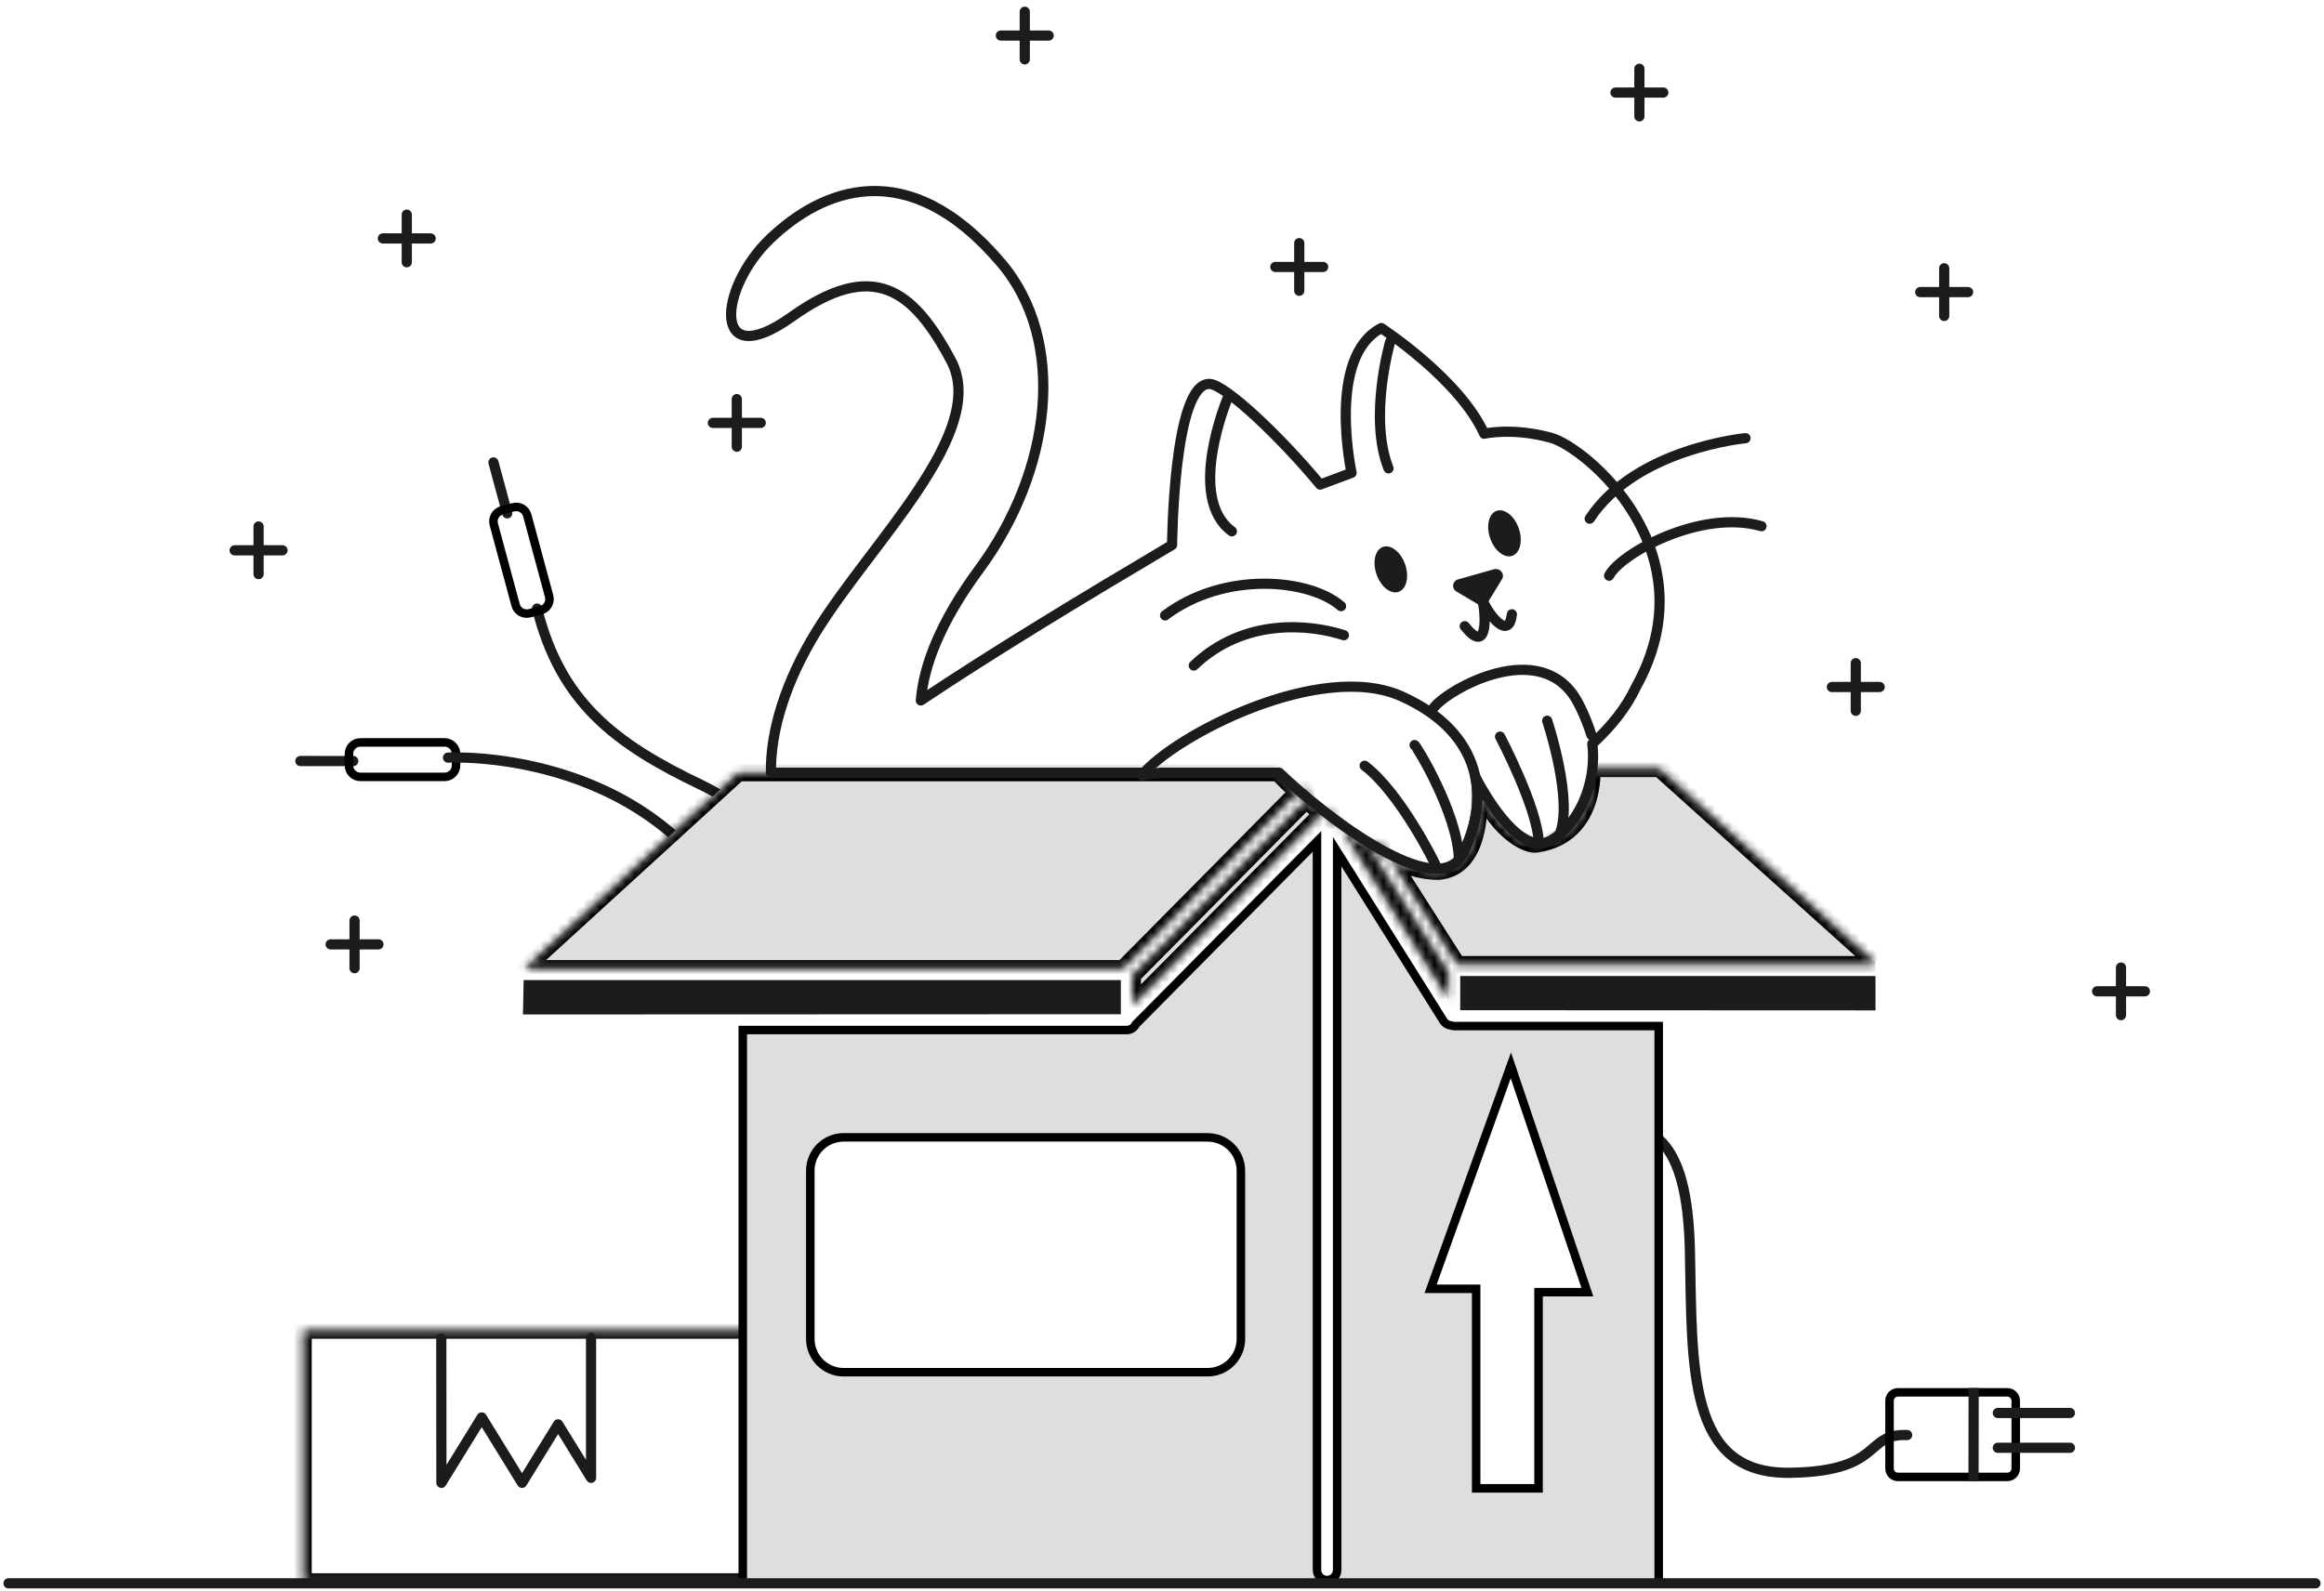 <svg width="273" height="187" viewBox="0 0 273 187" fill="none" xmlns="http://www.w3.org/2000/svg">
<mask id="path-1-inside-1_7437_30372" fill="white">
<path d="M90.214 185.864H35.618V156.31H88.581"/>
</mask>
<path d="M35.618 185.864H34.618V186.864H35.618V185.864ZM35.618 156.31V155.31H34.618V156.31H35.618ZM90.214 184.864H35.618V186.864H90.214V184.864ZM36.618 185.864V156.31H34.618V185.864H36.618ZM35.618 157.31H88.581V155.31H35.618V157.31Z" fill="black" mask="url(#path-1-inside-1_7437_30372)"/>
<path d="M51.838 157.296L51.852 174.24L56.588 166.556L61.324 174.24L65.561 167.369L69.431 173.649V157.198" stroke="#1D1B1B" stroke-width="1.197" stroke-linecap="round" stroke-linejoin="round"/>
<path d="M59.584 60.317L57.967 54.337" stroke="#1D1B1B" stroke-width="1.197" stroke-linecap="round" stroke-linejoin="round"/>
<path d="M91.047 109.35C91.446 105.08 92.689 97.162 82.398 92.247C72.107 87.332 65.829 82.446 63.086 71.51" stroke="#1D1B1B" stroke-width="1.197" stroke-linecap="round" stroke-linejoin="round"/>
<path d="M61.94 60.559L64.505 70.054C64.699 70.771 64.273 71.511 63.549 71.705L62.23 72.058C61.507 72.252 60.765 71.825 60.572 71.108L58.007 61.613C57.813 60.897 58.239 60.156 58.963 59.962L60.282 59.609C61.005 59.415 61.746 59.842 61.94 60.559Z" stroke="black"/>
<path d="M41.5 89.428L35.284 89.424" stroke="#1D1B1B" stroke-width="1.197" stroke-linecap="round" stroke-linejoin="round"/>
<path d="M42.346 87.235H52.218C52.967 87.235 53.572 87.84 53.572 88.582V89.942C53.572 90.684 52.967 91.289 52.218 91.289H42.346C41.596 91.289 40.992 90.684 40.992 89.942V88.582C40.992 87.84 41.596 87.235 42.346 87.235Z" stroke="black"/>
<path d="M52.628 89.025C52.628 89.025 75.474 87.744 86.149 106.857" stroke="#1D1B1B" stroke-width="1.197" stroke-linecap="round" stroke-linejoin="round"/>
<path d="M187.733 131.88C193.865 131.88 198.223 133.306 198.515 147.05C198.807 160.794 198.196 173.218 210.236 173.059C221.361 172.911 218.889 168.428 224.032 168.625" stroke="#1D1B1B" stroke-width="1.197" stroke-linecap="round" stroke-linejoin="round"/>
<path d="M222.947 163.609H235.804C236.349 163.609 236.788 164.049 236.788 164.588V172.565C236.788 173.104 236.349 173.544 235.804 173.544H222.947C222.402 173.544 221.963 173.104 221.963 172.565V164.588C221.963 164.049 222.402 163.609 222.947 163.609Z" stroke="black"/>
<path d="M231.847 163.093L231.831 174.061" stroke="#1D1B1B" stroke-width="1.197" stroke-linejoin="round"/>
<path d="M234.682 166.032H243.155" stroke="#1D1B1B" stroke-width="1.197" stroke-linecap="round" stroke-linejoin="round"/>
<path d="M234.682 170.12H243.155" stroke="#1D1B1B" stroke-width="1.197" stroke-linecap="round" stroke-linejoin="round"/>
<path d="M192.579 8.078V13.675" stroke="#1D1B1B" stroke-width="1.197" stroke-linecap="round" stroke-linejoin="round"/>
<path d="M195.388 10.877H189.771" stroke="#1D1B1B" stroke-width="1.197" stroke-linecap="round" stroke-linejoin="round"/>
<path d="M152.623 28.569V34.164" stroke="#1D1B1B" stroke-width="1.197" stroke-linecap="round" stroke-linejoin="round"/>
<path d="M155.43 31.368H149.813" stroke="#1D1B1B" stroke-width="1.197" stroke-linecap="round" stroke-linejoin="round"/>
<path d="M120.379 1.38V6.974" stroke="#1D1B1B" stroke-width="1.197" stroke-linecap="round" stroke-linejoin="round"/>
<path d="M123.186 4.178H117.569" stroke="#1D1B1B" stroke-width="1.197" stroke-linecap="round" stroke-linejoin="round"/>
<path d="M86.553 46.895V52.49" stroke="#1D1B1B" stroke-width="1.197" stroke-linecap="round" stroke-linejoin="round"/>
<path d="M89.362 49.691H83.743" stroke="#1D1B1B" stroke-width="1.197" stroke-linecap="round" stroke-linejoin="round"/>
<path d="M47.783 25.219V30.815" stroke="#1D1B1B" stroke-width="1.197" stroke-linecap="round" stroke-linejoin="round"/>
<path d="M50.59 28.018H44.974" stroke="#1D1B1B" stroke-width="1.197" stroke-linecap="round" stroke-linejoin="round"/>
<path d="M41.65 108.17V113.764" stroke="#1D1B1B" stroke-width="1.197" stroke-linecap="round" stroke-linejoin="round"/>
<path d="M44.457 110.969H38.841" stroke="#1D1B1B" stroke-width="1.197" stroke-linecap="round" stroke-linejoin="round"/>
<path d="M30.375 61.867V67.464" stroke="#1D1B1B" stroke-width="1.197" stroke-linecap="round" stroke-linejoin="round"/>
<path d="M33.184 64.665H27.565" stroke="#1D1B1B" stroke-width="1.197" stroke-linecap="round" stroke-linejoin="round"/>
<path d="M217.998 77.926V83.522" stroke="#1D1B1B" stroke-width="1.197" stroke-linecap="round" stroke-linejoin="round"/>
<path d="M220.807 80.725H215.19" stroke="#1D1B1B" stroke-width="1.197" stroke-linecap="round" stroke-linejoin="round"/>
<path d="M228.384 31.524V37.121" stroke="#1D1B1B" stroke-width="1.197" stroke-linecap="round" stroke-linejoin="round"/>
<path d="M231.191 34.323H225.574" stroke="#1D1B1B" stroke-width="1.197" stroke-linecap="round" stroke-linejoin="round"/>
<path d="M249.153 113.688V119.283" stroke="#1D1B1B" stroke-width="1.197" stroke-linecap="round" stroke-linejoin="round"/>
<path d="M251.962 116.484H246.344" stroke="#1D1B1B" stroke-width="1.197" stroke-linecap="round" stroke-linejoin="round"/>
<path d="M194.849 120.568V186.121H87.253V121.034L132.357 121.034L132.36 121.034C132.603 121.033 132.84 120.956 133.039 120.816C133.203 120.699 133.334 120.544 133.42 120.363L154.708 98.866V184.486C154.708 184.8 154.833 185.1 155.056 185.322C155.278 185.543 155.579 185.667 155.892 185.667C156.206 185.667 156.507 185.543 156.729 185.322C156.951 185.1 157.076 184.8 157.076 184.486V100.065L169.552 119.943C169.658 120.113 169.806 120.253 169.982 120.35C170.123 120.428 170.279 120.477 170.439 120.492C170.568 120.541 170.704 120.567 170.842 120.568H170.849H194.849ZM168.762 151.44H173.404V174.387V174.887H173.904H180.232H180.732V174.387V151.836H185.774H186.47L186.247 151.176L177.94 126.545L177.481 125.185L176.996 126.536L168.292 150.771L168.051 151.44H168.762ZM144.619 160.1C145.355 159.367 145.768 158.373 145.768 157.336V137.551C145.768 136.514 145.355 135.52 144.619 134.787C143.884 134.055 142.887 133.644 141.848 133.644H99.108C98.069 133.644 97.072 134.055 96.336 134.787C95.601 135.52 95.187 136.514 95.187 137.551V157.336C95.187 158.373 95.601 159.367 96.336 160.1C97.072 160.832 98.069 161.243 99.108 161.243H141.848C142.887 161.243 143.884 160.832 144.619 160.1Z" fill="#DEDEDE" stroke="black"/>
<path d="M131.664 119.179V115.161H61.512L61.43 119.204L131.664 119.179Z" fill="#1D1B1B"/>
<path d="M220.317 114.688H171.532V118.706L220.315 118.727L220.313 114.698" fill="#1D1B1B"/>
<mask id="path-38-inside-2_7437_30372" fill="white">
<path d="M220.304 113.129L194.94 90.315H187.007C187.007 90.315 187.568 98.086 180.579 99.174C179.094 99.469 175.403 97.039 173.622 92.112C173.535 91.444 175.04 101.865 168.974 102.39C160.929 102.456 150.116 90.806 150.116 90.806H86.751L61.571 113.81H131.921L152.64 92.88C152.769 92.758 152.94 92.692 153.118 92.693C153.295 92.695 153.465 92.765 153.591 92.889C153.717 93.013 153.79 93.181 153.795 93.358C153.799 93.535 153.734 93.706 153.614 93.836L133.03 114.619V118.105L155.197 95.71C155.287 95.621 155.399 95.558 155.523 95.528L155.587 95.478C155.74 95.383 155.926 95.352 156.102 95.392C156.279 95.433 156.432 95.541 156.528 95.694L170.162 117.421V114.264L161.018 99.934C160.921 99.782 160.888 99.597 160.928 99.42C160.968 99.244 161.076 99.09 161.229 98.993C161.383 98.896 161.568 98.864 161.745 98.903C161.923 98.942 162.077 99.05 162.174 99.203L171.193 113.338H220.3"/>
</mask>
<path d="M220.304 113.129L194.94 90.315H187.007C187.007 90.315 187.568 98.086 180.579 99.174C179.094 99.469 175.403 97.039 173.622 92.112C173.535 91.444 175.04 101.865 168.974 102.39C160.929 102.456 150.116 90.806 150.116 90.806H86.751L61.571 113.81H131.921L152.64 92.88C152.769 92.758 152.94 92.692 153.118 92.693C153.295 92.695 153.465 92.765 153.591 92.889C153.717 93.013 153.79 93.181 153.795 93.358C153.799 93.535 153.734 93.706 153.614 93.836L133.03 114.619V118.105L155.197 95.71C155.287 95.621 155.399 95.558 155.523 95.528L155.587 95.478C155.74 95.383 155.926 95.352 156.102 95.392C156.279 95.433 156.432 95.541 156.528 95.694L170.162 117.421V114.264L161.018 99.934C160.921 99.782 160.888 99.597 160.928 99.42C160.968 99.244 161.076 99.09 161.229 98.993C161.383 98.896 161.568 98.864 161.745 98.903C161.923 98.942 162.077 99.05 162.174 99.203L171.193 113.338H220.3" fill="#DEDEDE"/>
<path d="M194.94 90.315L195.609 89.572L195.324 89.315H194.94V90.315ZM187.007 90.315V89.315H185.932L186.01 90.387L187.007 90.315ZM180.579 99.174L180.425 98.186L180.404 98.189L180.384 98.193L180.579 99.174ZM173.622 92.112L172.63 92.241L172.644 92.349L172.681 92.452L173.622 92.112ZM168.974 102.39L168.983 103.39L169.022 103.389L169.061 103.386L168.974 102.39ZM150.116 90.806L150.849 90.126L150.552 89.806H150.116V90.806ZM86.751 90.806V89.806H86.362L86.076 90.068L86.751 90.806ZM61.571 113.81L60.897 113.072L58.994 114.81H61.571V113.81ZM131.921 113.81V114.81H132.339L132.632 114.514L131.921 113.81ZM152.64 92.88L151.954 92.152L151.942 92.164L151.93 92.176L152.64 92.88ZM153.614 93.836L154.325 94.54L154.337 94.527L154.349 94.514L153.614 93.836ZM133.03 114.619L132.319 113.915L132.03 114.207V114.619H133.03ZM133.03 118.105H132.03V120.537L133.74 118.809L133.03 118.105ZM155.197 95.71L154.494 94.998L154.486 95.006L155.197 95.71ZM155.523 95.528L155.759 96.5L155.969 96.449L156.139 96.316L155.523 95.528ZM155.587 95.478L155.058 94.629L155.013 94.657L154.97 94.691L155.587 95.478ZM156.528 95.694L157.375 95.162L157.374 95.161L156.528 95.694ZM170.162 117.421L169.315 117.953L171.162 120.896V117.421H170.162ZM170.162 114.264H171.162V113.972L171.005 113.726L170.162 114.264ZM161.018 99.934L160.175 100.472L160.175 100.472L161.018 99.934ZM162.174 99.203L161.331 99.741L161.331 99.741L162.174 99.203ZM171.193 113.338L170.35 113.876L170.645 114.338H171.193V113.338ZM220.973 112.385L195.609 89.572L194.272 91.059L219.636 113.872L220.973 112.385ZM194.94 89.315H187.007V91.315H194.94V89.315ZM187.007 90.315C186.01 90.387 186.01 90.387 186.01 90.387C186.01 90.387 186.01 90.386 186.01 90.386C186.01 90.386 186.01 90.385 186.01 90.385C186.01 90.385 186.01 90.385 186.01 90.386C186.01 90.387 186.01 90.39 186.01 90.395C186.011 90.405 186.012 90.422 186.013 90.445C186.015 90.492 186.017 90.564 186.018 90.659C186.019 90.85 186.014 91.13 185.988 91.471C185.936 92.157 185.8 93.071 185.471 94.004C184.824 95.836 183.461 97.713 180.425 98.186L180.733 100.162C184.686 99.546 186.537 96.994 187.357 94.669C187.761 93.524 187.922 92.427 187.983 91.622C188.013 91.218 188.019 90.882 188.018 90.644C188.017 90.524 188.014 90.429 188.011 90.361C188.009 90.327 188.008 90.3 188.007 90.28C188.006 90.27 188.006 90.262 188.005 90.256C188.005 90.253 188.005 90.251 188.005 90.248C188.005 90.247 188.005 90.246 188.005 90.246C188.005 90.245 188.005 90.245 188.005 90.244C188.005 90.244 188.004 90.243 187.007 90.315ZM180.384 98.193C180.311 98.207 180.031 98.204 179.528 97.976C179.054 97.762 178.482 97.394 177.877 96.855C176.67 95.779 175.396 94.079 174.562 91.772L172.681 92.452C173.628 95.072 175.091 97.05 176.546 98.347C177.272 98.995 178.012 99.486 178.704 99.799C179.366 100.098 180.105 100.288 180.774 100.154L180.384 98.193ZM174.613 91.983C174.612 91.975 174.612 91.971 174.612 91.97C174.611 91.969 174.612 91.972 174.612 91.977C174.612 91.978 174.613 91.987 174.614 91.998C174.615 92.006 174.617 92.03 174.617 92.047C174.618 92.106 173.912 93.037 172.842 92.712C172.725 92.531 172.642 92.302 172.637 92.275C172.635 92.264 172.632 92.248 172.631 92.242C172.629 92.233 172.628 92.226 172.628 92.224C172.628 92.22 172.627 92.217 172.627 92.218C172.627 92.219 172.628 92.223 172.629 92.231C172.633 92.262 172.641 92.331 172.65 92.435C172.67 92.641 172.696 92.976 172.713 93.401C172.745 94.255 172.735 95.444 172.551 96.654C172.366 97.877 172.015 99.039 171.422 99.903C170.856 100.729 170.069 101.291 168.888 101.394L169.061 103.386C170.912 103.226 172.212 102.289 173.072 101.034C173.906 99.817 174.322 98.318 174.529 96.954C174.738 95.577 174.747 94.253 174.711 93.324C174.693 92.857 174.664 92.484 174.641 92.246C174.63 92.127 174.62 92.041 174.615 91.992C174.613 91.98 174.612 91.969 174.611 91.96C174.61 91.956 174.609 91.949 174.608 91.942C174.608 91.94 174.607 91.932 174.605 91.922C174.604 91.916 174.601 91.899 174.599 91.888C174.593 91.861 174.511 91.632 174.394 91.451C173.324 91.126 172.618 92.056 172.618 92.116C172.619 92.133 172.621 92.157 172.621 92.165C172.622 92.177 172.623 92.187 172.624 92.189C172.625 92.197 172.625 92.204 172.626 92.208C172.627 92.217 172.628 92.228 172.63 92.241L174.613 91.983ZM168.966 101.39C167.181 101.404 165.163 100.764 163.084 99.715C161.018 98.672 158.969 97.264 157.145 95.835C155.324 94.409 153.746 92.978 152.623 91.903C152.062 91.366 151.616 90.919 151.311 90.607C151.159 90.452 151.042 90.33 150.964 90.248C150.925 90.207 150.895 90.175 150.876 90.155C150.867 90.144 150.859 90.137 150.855 90.132C150.853 90.13 150.851 90.128 150.85 90.127C150.849 90.126 150.849 90.126 150.849 90.126C150.849 90.126 150.849 90.126 150.849 90.126C150.849 90.126 150.849 90.126 150.116 90.806C149.383 91.486 149.383 91.487 149.384 91.487C149.384 91.487 149.384 91.487 149.384 91.487C149.385 91.488 149.385 91.489 149.386 91.49C149.388 91.491 149.39 91.494 149.393 91.497C149.399 91.503 149.407 91.512 149.419 91.524C149.441 91.548 149.473 91.582 149.515 91.626C149.599 91.715 149.722 91.843 149.881 92.006C150.2 92.331 150.661 92.793 151.24 93.347C152.396 94.454 154.024 95.932 155.912 97.41C157.796 98.885 159.959 100.378 162.183 101.5C164.395 102.617 166.745 103.408 168.983 103.39L168.966 101.39ZM150.116 89.806H86.751V91.806H150.116V89.806ZM86.076 90.068L60.897 113.072L62.246 114.548L87.425 91.544L86.076 90.068ZM61.571 114.81H131.921V112.81H61.571V114.81ZM132.632 114.514L153.351 93.583L151.93 92.176L131.211 113.107L132.632 114.514ZM153.326 93.607C153.267 93.664 153.188 93.694 153.107 93.693L153.128 91.693C152.692 91.689 152.272 91.853 151.954 92.152L153.326 93.607ZM153.107 93.693C153.027 93.692 152.949 93.66 152.89 93.603L154.292 92.176C153.98 91.87 153.563 91.698 153.128 91.693L153.107 93.693ZM152.89 93.603C152.832 93.545 152.797 93.466 152.795 93.382L154.794 93.334C154.784 92.897 154.603 92.482 154.292 92.176L152.89 93.603ZM152.795 93.382C152.793 93.299 152.824 93.218 152.88 93.157L154.349 94.514C154.645 94.194 154.805 93.771 154.794 93.334L152.795 93.382ZM152.904 93.132L132.319 113.915L133.74 115.322L154.325 94.54L152.904 93.132ZM132.03 114.619V118.105H134.03V114.619H132.03ZM133.74 118.809L155.907 96.413L154.486 95.006L132.319 117.402L133.74 118.809ZM155.899 96.421C155.86 96.46 155.811 96.487 155.759 96.5L155.287 94.556C154.988 94.629 154.713 94.782 154.494 94.998L155.899 96.421ZM156.139 96.316L156.203 96.266L154.97 94.691L154.906 94.741L156.139 96.316ZM156.115 96.327C156.044 96.371 155.959 96.385 155.879 96.367L156.326 94.417C155.892 94.318 155.436 94.394 155.058 94.629L156.115 96.327ZM155.879 96.367C155.798 96.348 155.727 96.299 155.682 96.227L157.374 95.161C157.137 94.784 156.759 94.517 156.326 94.417L155.879 96.367ZM155.681 96.225L169.315 117.953L171.009 116.89L157.375 95.162L155.681 96.225ZM171.162 117.421V114.264H169.162V117.421H171.162ZM171.005 113.726L161.861 99.397L160.175 100.472L169.319 114.802L171.005 113.726ZM161.861 99.397C161.907 99.468 161.922 99.555 161.904 99.639L159.952 99.202C159.854 99.638 159.935 100.095 160.175 100.472L161.861 99.397ZM161.904 99.639C161.885 99.722 161.834 99.794 161.764 99.838L160.695 98.148C160.318 98.386 160.05 98.765 159.952 99.202L161.904 99.639ZM161.764 99.838C161.694 99.883 161.609 99.897 161.529 99.879L161.962 97.927C161.527 97.83 161.072 97.909 160.695 98.148L161.764 99.838ZM161.529 99.879C161.448 99.861 161.377 99.812 161.331 99.741L163.018 98.665C162.777 98.289 162.398 98.024 161.962 97.927L161.529 99.879ZM161.331 99.741L170.35 113.876L172.036 112.8L163.017 98.665L161.331 99.741ZM171.193 114.338H220.3V112.338H171.193V114.338Z" fill="black" mask="url(#path-38-inside-2_7437_30372)"/>
<path d="M155.292 95.883C155.35 95.78 155.435 95.693 155.537 95.632C155.639 95.571 155.755 95.537 155.875 95.535C155.76 95.505 155.64 95.505 155.525 95.535C155.413 95.624 155.331 95.746 155.292 95.883Z" fill="#1D1B1B"/>
<path d="M182.194 51.44C177.633 50.193 174.347 50.963 174.347 50.963C171.447 44.528 162.262 38.55 162.262 38.55C155.802 41.9 158.768 55.562 158.768 55.562L155.076 56.941C150.461 51.358 143.999 45.25 142.136 45.118C137.833 44.814 137.684 64.034 137.684 64.034C127.215 70.237 116.507 76.719 108.175 82.305C108.483 78.314 110.391 73.158 115.043 66.86C123.549 55.333 125.428 40.087 117.581 30.868C106.569 17.922 96.481 22.328 90.482 28.045C84.414 33.823 83.49 44.003 92.99 37.239C102.547 30.425 107.233 33.955 111.716 42.363C116.199 50.772 102.353 63.714 95.893 74.216C92.269 80.108 90.484 85.93 90.562 90.797H134.389C134.3 90.897 134.214 90.995 134.136 91.093L136.309 90.797H150.263C155.833 96.137 168.893 106.088 171.809 100.353C173.28 97.466 173.923 94.3 173.312 91.295C174.605 93.754 178.65 100.705 182.167 98.758C185.213 97.073 187.639 92.353 187.049 87.402C189.315 85.319 191.06 83.102 192.152 80.776C201.052 64.822 186.241 52.55 182.194 51.44Z" stroke="#1D1B1B" stroke-width="1.197" stroke-linecap="round" stroke-linejoin="round"/>
<path d="M186.743 60.947C192.184 52.67 205.043 51.489 205.043 51.489" stroke="#1D1B1B" stroke-width="1.197" stroke-linecap="round" stroke-linejoin="round"/>
<path d="M189.019 67.645C190.305 65.083 199.8 59.764 206.921 61.833" stroke="#1D1B1B" stroke-width="1.197" stroke-linecap="round" stroke-linejoin="round"/>
<path d="M157.868 74.64C153.975 73.372 146.193 72.502 140.236 78.201" stroke="#1D1B1B" stroke-width="1.197" stroke-linecap="round" stroke-linejoin="round"/>
<path d="M157.535 71.227C153.777 67.975 143.787 67.087 136.864 72.311" stroke="#1D1B1B" stroke-width="1.197" stroke-linecap="round" stroke-linejoin="round"/>
<path d="M144.216 46.761C144.216 46.761 139.27 58.483 144.711 62.433" stroke="#1D1B1B" stroke-width="1.197" stroke-linecap="round" stroke-linejoin="round"/>
<path d="M163.304 40.16C163.304 40.16 160.732 49.018 163.106 55.035" stroke="#1D1B1B" stroke-width="1.197" stroke-linecap="round" stroke-linejoin="round"/>
<path d="M164.291 69.547C165.22 69.229 165.565 67.788 165.061 66.327C164.557 64.867 163.395 63.941 162.466 64.259C161.537 64.577 161.193 66.019 161.697 67.479C162.201 68.939 163.362 69.865 164.291 69.547Z" fill="#1D1B1B"/>
<path d="M177.642 65.312C178.571 64.994 178.915 63.552 178.411 62.092C177.907 60.632 176.746 59.706 175.817 60.024C174.888 60.342 174.543 61.783 175.047 63.244C175.551 64.704 176.713 65.63 177.642 65.312Z" fill="#1D1B1B"/>
<path d="M176.442 68.052L174.8 70.747C174.68 70.935 174.49 71.068 174.273 71.119C174.055 71.169 173.826 71.133 173.635 71.018L171.092 69.507C170.957 69.43 170.847 69.315 170.778 69.176C170.709 69.037 170.683 68.88 170.704 68.727C170.726 68.573 170.793 68.429 170.897 68.314C171.001 68.198 171.137 68.117 171.289 68.08L175.473 66.896C176.196 66.689 176.812 67.432 176.442 68.052Z" fill="#1D1B1B"/>
<path d="M172.06 73.58C174.68 76.891 174.595 72.766 174.18 70.594C175.024 72.482 177.256 75.22 177.601 72.184" stroke="#1D1B1B" stroke-width="1.197" stroke-linecap="round" stroke-linejoin="round"/>
<path d="M168.792 101.981C168.528 101.258 164.391 93.063 160.303 89.977" stroke="#1D1B1B" stroke-width="1.197" stroke-linecap="round" stroke-linejoin="round"/>
<path d="M166.172 87.546C166.368 87.612 171.189 95.496 171.38 100.879" stroke="#1D1B1B" stroke-width="1.197" stroke-linecap="round" stroke-linejoin="round"/>
<path d="M134.127 91.098C137.885 86.467 155.106 77.502 164.683 81.838C174.261 86.174 175.068 93.956 171.805 100.358" stroke="#1D1B1B" stroke-width="1.197" stroke-linecap="round" stroke-linejoin="round"/>
<path d="M176.211 86.556C176.211 86.556 180.662 94.978 180.76 99.066" stroke="#1D1B1B" stroke-width="1.197" stroke-linecap="round" stroke-linejoin="round"/>
<path d="M181.749 84.69C181.749 84.69 185.012 94.491 183.085 98.284" stroke="#1D1B1B" stroke-width="1.197" stroke-linecap="round" stroke-linejoin="round"/>
<path d="M168.342 83.278C169.544 81.354 180.106 75.067 184.785 81.608C185.636 82.796 186.564 85.111 186.942 86.364" stroke="#1D1B1B" stroke-width="1.197" stroke-linecap="round" stroke-linejoin="round"/>
<path d="M1 186.048H272" stroke="#1D1B1B" stroke-width="1.197" stroke-linecap="round" stroke-linejoin="round"/>
</svg>
